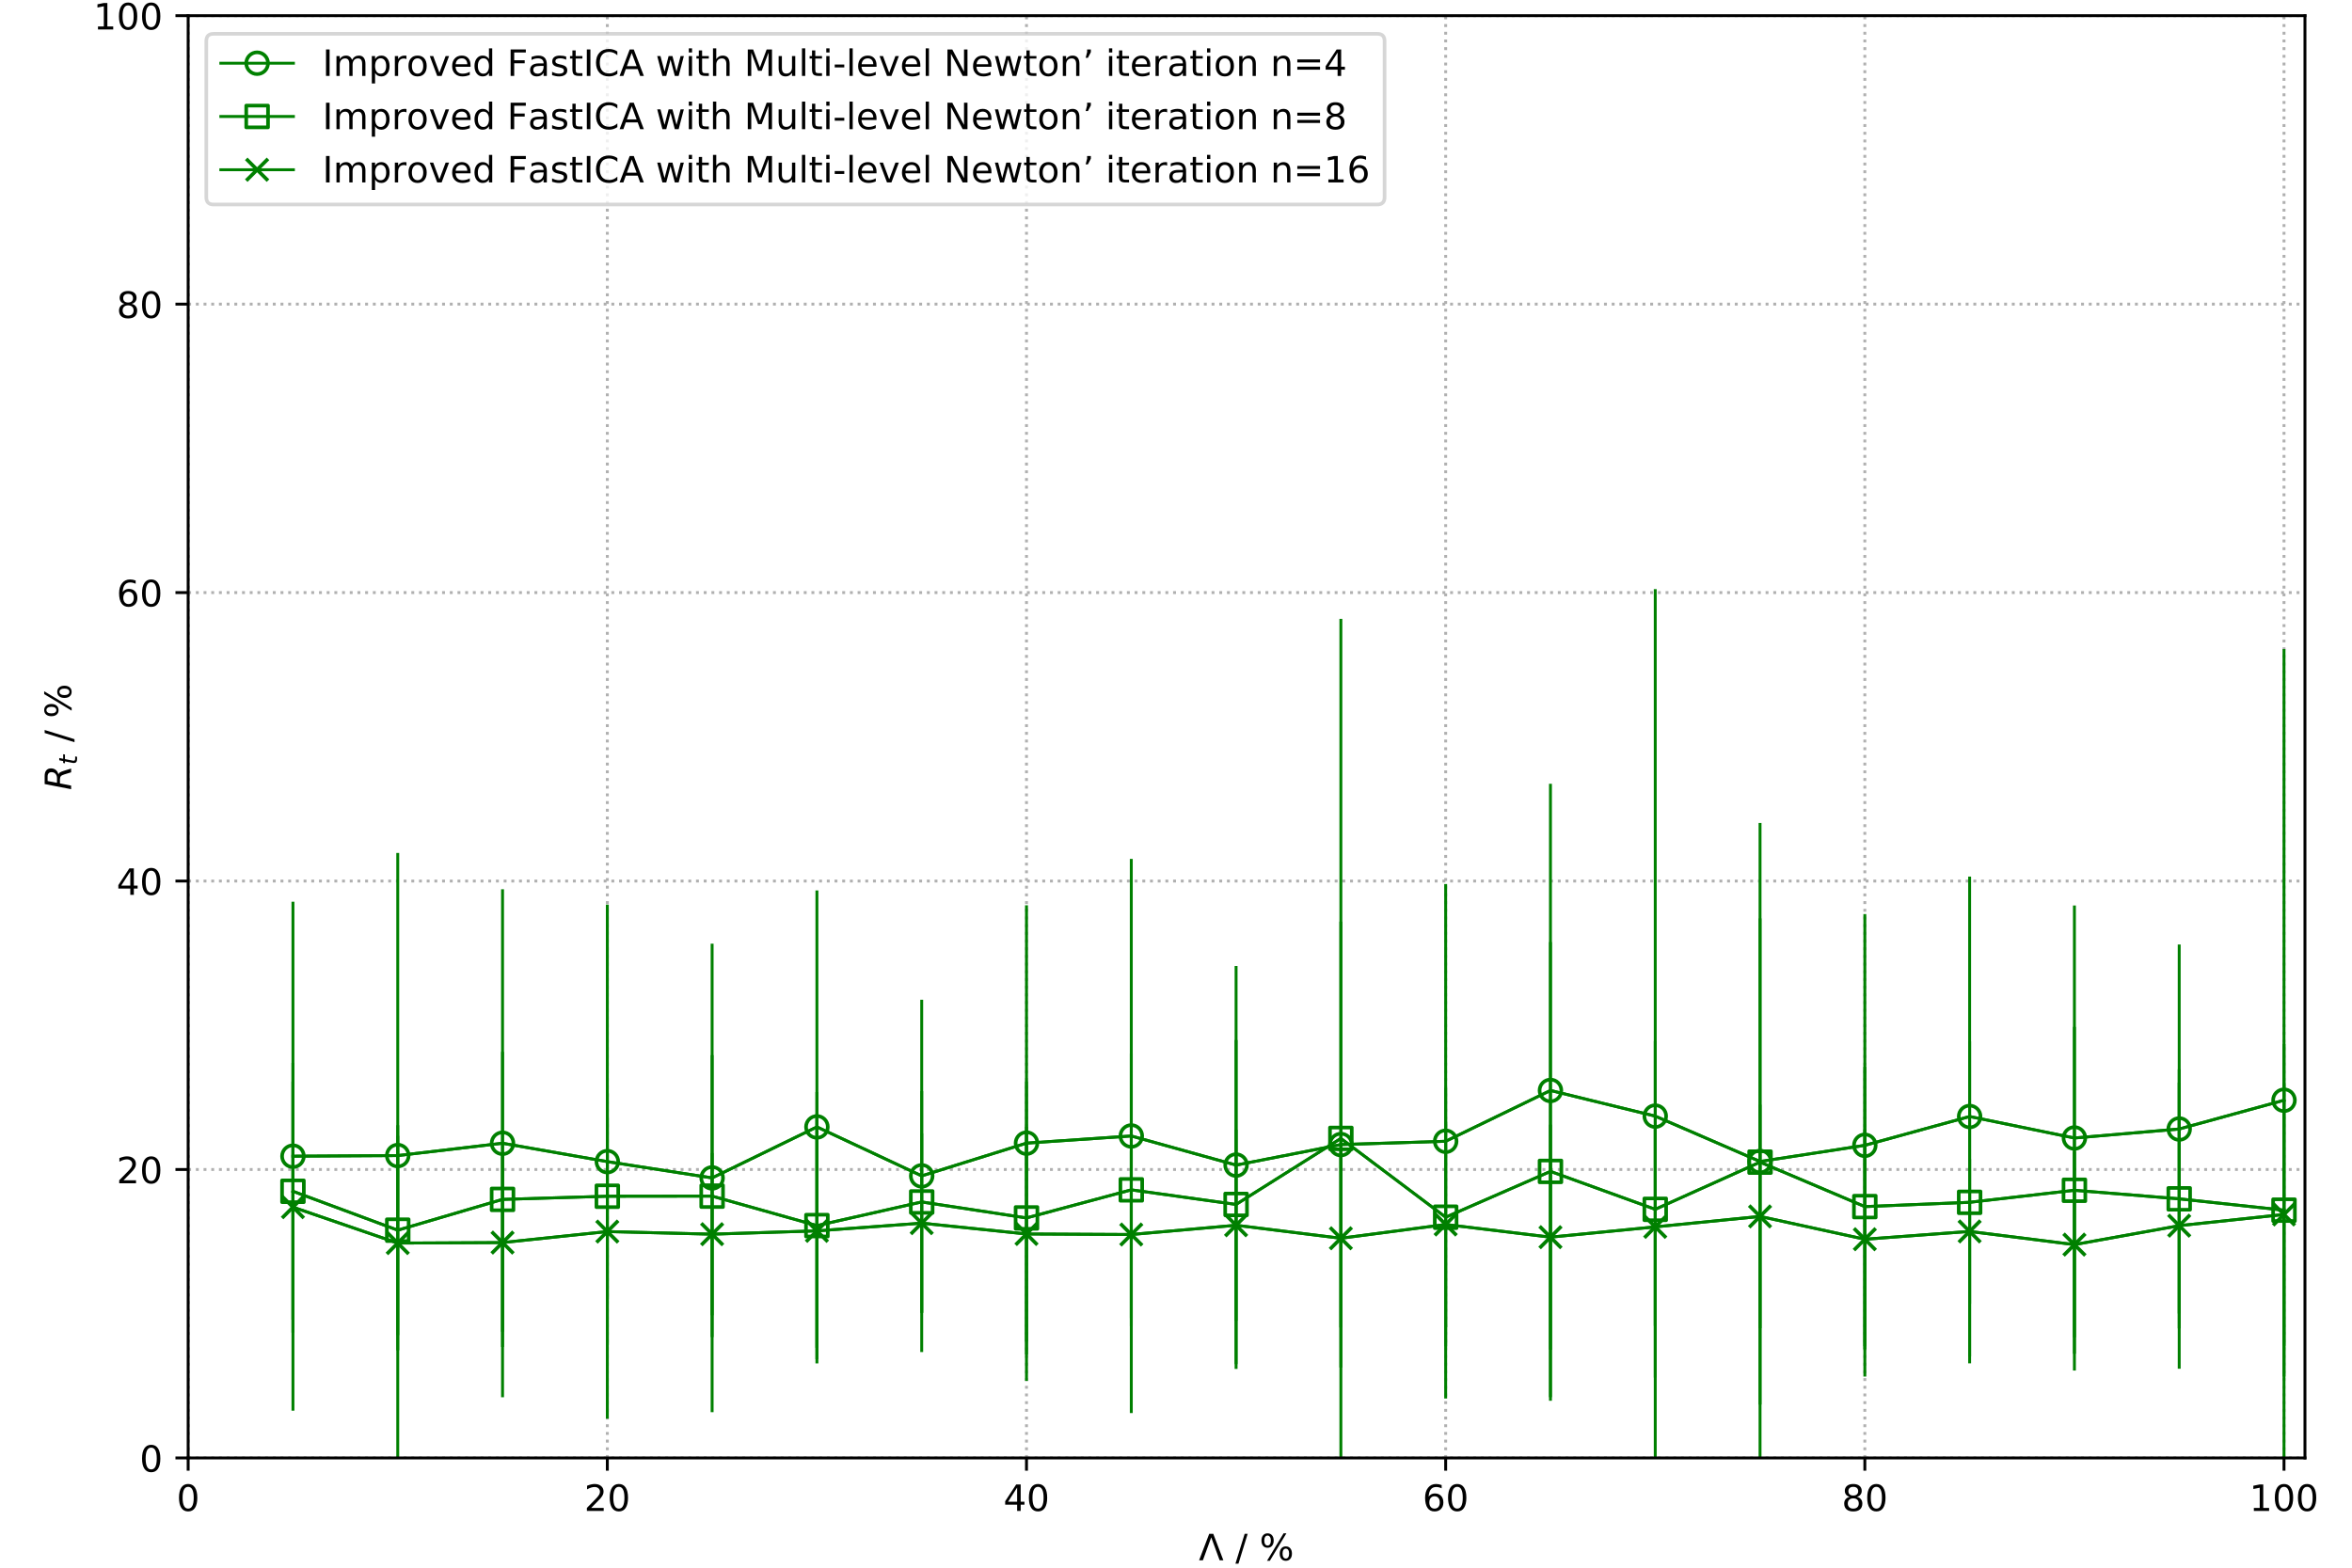 <?xml version="1.0" encoding="utf-8" standalone="no"?>
<!DOCTYPE svg PUBLIC "-//W3C//DTD SVG 1.1//EN"
  "http://www.w3.org/Graphics/SVG/1.1/DTD/svg11.dtd">
<!-- Created with matplotlib (https://matplotlib.org/) -->
<svg height="432pt" version="1.1" viewBox="0 0 648 432" width="648pt" xmlns="http://www.w3.org/2000/svg" xmlns:xlink="http://www.w3.org/1999/xlink">
 <defs>
  <style type="text/css">
*{stroke-linecap:butt;stroke-linejoin:round;white-space:pre;}
  </style>
 </defs>
 <g id="figure_1">
  <g id="patch_1">
   <path d="M 0 432 
L 648 432 
L 648 0 
L 0 0 
z
" style="fill:#ffffff;"/>
  </g>
  <g id="axes_1">
   <g id="patch_2">
    <path d="M 51.84 401.76 
L 635.04 401.76 
L 635.04 4.32 
L 51.84 4.32 
z
" style="fill:#ffffff;"/>
   </g>
   <g id="matplotlib.axis_1">
    <g id="xtick_1">
     <g id="line2d_1">
      <path clip-path="url(#p3ade09f615)" d="M 51.84 401.76 
L 51.84 4.32 
" style="fill:none;stroke:#b0b0b0;stroke-dasharray:0.8,1.32;stroke-dashoffset:0;stroke-width:0.8;"/>
     </g>
     <g id="line2d_2">
      <defs>
       <path d="M 0 0 
L 0 3.5 
" id="mb5f63c0fff" style="stroke:#000000;stroke-width:0.8;"/>
      </defs>
      <g>
       <use style="stroke:#000000;stroke-width:0.8;" x="51.84" xlink:href="#mb5f63c0fff" y="401.76"/>
      </g>
     </g>
     <g id="text_1">
      <!-- 0 -->
      <defs>
       <path d="M 31.781 66.406 
Q 24.172 66.406 20.328 58.906 
Q 16.5 51.422 16.5 36.375 
Q 16.5 21.391 20.328 13.891 
Q 24.172 6.391 31.781 6.391 
Q 39.453 6.391 43.281 13.891 
Q 47.125 21.391 47.125 36.375 
Q 47.125 51.422 43.281 58.906 
Q 39.453 66.406 31.781 66.406 
z
M 31.781 74.219 
Q 44.047 74.219 50.516 64.516 
Q 56.984 54.828 56.984 36.375 
Q 56.984 17.969 50.516 8.266 
Q 44.047 -1.422 31.781 -1.422 
Q 19.531 -1.422 13.062 8.266 
Q 6.594 17.969 6.594 36.375 
Q 6.594 54.828 13.062 64.516 
Q 19.531 74.219 31.781 74.219 
z
" id="DejaVuSans-48"/>
      </defs>
      <g transform="translate(48.659 416.358)scale(0.1 -0.1)">
       <use xlink:href="#DejaVuSans-48"/>
      </g>
     </g>
    </g>
    <g id="xtick_2">
     <g id="line2d_3">
      <path clip-path="url(#p3ade09f615)" d="M 167.325 401.76 
L 167.325 4.32 
" style="fill:none;stroke:#b0b0b0;stroke-dasharray:0.8,1.32;stroke-dashoffset:0;stroke-width:0.8;"/>
     </g>
     <g id="line2d_4">
      <g>
       <use style="stroke:#000000;stroke-width:0.8;" x="167.325" xlink:href="#mb5f63c0fff" y="401.76"/>
      </g>
     </g>
     <g id="text_2">
      <!-- 20 -->
      <defs>
       <path d="M 19.188 8.297 
L 53.609 8.297 
L 53.609 0 
L 7.328 0 
L 7.328 8.297 
Q 12.938 14.109 22.625 23.891 
Q 32.328 33.688 34.812 36.531 
Q 39.547 41.844 41.422 45.531 
Q 43.312 49.219 43.312 52.781 
Q 43.312 58.594 39.234 62.25 
Q 35.156 65.922 28.609 65.922 
Q 23.969 65.922 18.812 64.312 
Q 13.672 62.703 7.812 59.422 
L 7.812 69.391 
Q 13.766 71.781 18.938 73 
Q 24.125 74.219 28.422 74.219 
Q 39.75 74.219 46.484 68.547 
Q 53.219 62.891 53.219 53.422 
Q 53.219 48.922 51.531 44.891 
Q 49.859 40.875 45.406 35.406 
Q 44.188 33.984 37.641 27.219 
Q 31.109 20.453 19.188 8.297 
z
" id="DejaVuSans-50"/>
      </defs>
      <g transform="translate(160.963 416.358)scale(0.1 -0.1)">
       <use xlink:href="#DejaVuSans-50"/>
       <use x="63.623" xlink:href="#DejaVuSans-48"/>
      </g>
     </g>
    </g>
    <g id="xtick_3">
     <g id="line2d_5">
      <path clip-path="url(#p3ade09f615)" d="M 282.81 401.76 
L 282.81 4.32 
" style="fill:none;stroke:#b0b0b0;stroke-dasharray:0.8,1.32;stroke-dashoffset:0;stroke-width:0.8;"/>
     </g>
     <g id="line2d_6">
      <g>
       <use style="stroke:#000000;stroke-width:0.8;" x="282.81" xlink:href="#mb5f63c0fff" y="401.76"/>
      </g>
     </g>
     <g id="text_3">
      <!-- 40 -->
      <defs>
       <path d="M 37.797 64.312 
L 12.891 25.391 
L 37.797 25.391 
z
M 35.203 72.906 
L 47.609 72.906 
L 47.609 25.391 
L 58.016 25.391 
L 58.016 17.188 
L 47.609 17.188 
L 47.609 0 
L 37.797 0 
L 37.797 17.188 
L 4.891 17.188 
L 4.891 26.703 
z
" id="DejaVuSans-52"/>
      </defs>
      <g transform="translate(276.448 416.358)scale(0.1 -0.1)">
       <use xlink:href="#DejaVuSans-52"/>
       <use x="63.623" xlink:href="#DejaVuSans-48"/>
      </g>
     </g>
    </g>
    <g id="xtick_4">
     <g id="line2d_7">
      <path clip-path="url(#p3ade09f615)" d="M 398.295 401.76 
L 398.295 4.32 
" style="fill:none;stroke:#b0b0b0;stroke-dasharray:0.8,1.32;stroke-dashoffset:0;stroke-width:0.8;"/>
     </g>
     <g id="line2d_8">
      <g>
       <use style="stroke:#000000;stroke-width:0.8;" x="398.295" xlink:href="#mb5f63c0fff" y="401.76"/>
      </g>
     </g>
     <g id="text_4">
      <!-- 60 -->
      <defs>
       <path d="M 33.016 40.375 
Q 26.375 40.375 22.484 35.828 
Q 18.609 31.297 18.609 23.391 
Q 18.609 15.531 22.484 10.953 
Q 26.375 6.391 33.016 6.391 
Q 39.656 6.391 43.531 10.953 
Q 47.406 15.531 47.406 23.391 
Q 47.406 31.297 43.531 35.828 
Q 39.656 40.375 33.016 40.375 
z
M 52.594 71.297 
L 52.594 62.312 
Q 48.875 64.062 45.094 64.984 
Q 41.312 65.922 37.594 65.922 
Q 27.828 65.922 22.672 59.328 
Q 17.531 52.734 16.797 39.406 
Q 19.672 43.656 24.016 45.922 
Q 28.375 48.188 33.594 48.188 
Q 44.578 48.188 50.953 41.516 
Q 57.328 34.859 57.328 23.391 
Q 57.328 12.156 50.688 5.359 
Q 44.047 -1.422 33.016 -1.422 
Q 20.359 -1.422 13.672 8.266 
Q 6.984 17.969 6.984 36.375 
Q 6.984 53.656 15.188 63.938 
Q 23.391 74.219 37.203 74.219 
Q 40.922 74.219 44.703 73.484 
Q 48.484 72.75 52.594 71.297 
z
" id="DejaVuSans-54"/>
      </defs>
      <g transform="translate(391.933 416.358)scale(0.1 -0.1)">
       <use xlink:href="#DejaVuSans-54"/>
       <use x="63.623" xlink:href="#DejaVuSans-48"/>
      </g>
     </g>
    </g>
    <g id="xtick_5">
     <g id="line2d_9">
      <path clip-path="url(#p3ade09f615)" d="M 513.781 401.76 
L 513.781 4.32 
" style="fill:none;stroke:#b0b0b0;stroke-dasharray:0.8,1.32;stroke-dashoffset:0;stroke-width:0.8;"/>
     </g>
     <g id="line2d_10">
      <g>
       <use style="stroke:#000000;stroke-width:0.8;" x="513.781" xlink:href="#mb5f63c0fff" y="401.76"/>
      </g>
     </g>
     <g id="text_5">
      <!-- 80 -->
      <defs>
       <path d="M 31.781 34.625 
Q 24.75 34.625 20.719 30.859 
Q 16.703 27.094 16.703 20.516 
Q 16.703 13.922 20.719 10.156 
Q 24.75 6.391 31.781 6.391 
Q 38.812 6.391 42.859 10.172 
Q 46.922 13.969 46.922 20.516 
Q 46.922 27.094 42.891 30.859 
Q 38.875 34.625 31.781 34.625 
z
M 21.922 38.812 
Q 15.578 40.375 12.031 44.719 
Q 8.5 49.078 8.5 55.328 
Q 8.5 64.062 14.719 69.141 
Q 20.953 74.219 31.781 74.219 
Q 42.672 74.219 48.875 69.141 
Q 55.078 64.062 55.078 55.328 
Q 55.078 49.078 51.531 44.719 
Q 48 40.375 41.703 38.812 
Q 48.828 37.156 52.797 32.312 
Q 56.781 27.484 56.781 20.516 
Q 56.781 9.906 50.312 4.234 
Q 43.844 -1.422 31.781 -1.422 
Q 19.734 -1.422 13.25 4.234 
Q 6.781 9.906 6.781 20.516 
Q 6.781 27.484 10.781 32.312 
Q 14.797 37.156 21.922 38.812 
z
M 18.312 54.391 
Q 18.312 48.734 21.844 45.562 
Q 25.391 42.391 31.781 42.391 
Q 38.141 42.391 41.719 45.562 
Q 45.312 48.734 45.312 54.391 
Q 45.312 60.062 41.719 63.234 
Q 38.141 66.406 31.781 66.406 
Q 25.391 66.406 21.844 63.234 
Q 18.312 60.062 18.312 54.391 
z
" id="DejaVuSans-56"/>
      </defs>
      <g transform="translate(507.418 416.358)scale(0.1 -0.1)">
       <use xlink:href="#DejaVuSans-56"/>
       <use x="63.623" xlink:href="#DejaVuSans-48"/>
      </g>
     </g>
    </g>
    <g id="xtick_6">
     <g id="line2d_11">
      <path clip-path="url(#p3ade09f615)" d="M 629.266 401.76 
L 629.266 4.32 
" style="fill:none;stroke:#b0b0b0;stroke-dasharray:0.8,1.32;stroke-dashoffset:0;stroke-width:0.8;"/>
     </g>
     <g id="line2d_12">
      <g>
       <use style="stroke:#000000;stroke-width:0.8;" x="629.266" xlink:href="#mb5f63c0fff" y="401.76"/>
      </g>
     </g>
     <g id="text_6">
      <!-- 100 -->
      <defs>
       <path d="M 12.406 8.297 
L 28.516 8.297 
L 28.516 63.922 
L 10.984 60.406 
L 10.984 69.391 
L 28.422 72.906 
L 38.281 72.906 
L 38.281 8.297 
L 54.391 8.297 
L 54.391 0 
L 12.406 0 
z
" id="DejaVuSans-49"/>
      </defs>
      <g transform="translate(619.722 416.358)scale(0.1 -0.1)">
       <use xlink:href="#DejaVuSans-49"/>
       <use x="63.623" xlink:href="#DejaVuSans-48"/>
       <use x="127.246" xlink:href="#DejaVuSans-48"/>
      </g>
     </g>
    </g>
    <g id="text_7">
     <!-- $\Lambda\ /\ \%$ -->
     <defs>
      <path d="M 11.188 0 
L 0.781 0 
L 28.609 72.906 
L 39.797 72.906 
L 67.578 0 
L 57.328 0 
L 34.188 63.188 
z
" id="DejaVuSans-923"/>
      <path d="M 25.391 72.906 
L 33.688 72.906 
L 8.297 -9.281 
L 0 -9.281 
z
" id="DejaVuSans-47"/>
      <path d="M 72.703 32.078 
Q 68.453 32.078 66.031 28.469 
Q 63.625 24.859 63.625 18.406 
Q 63.625 12.062 66.031 8.422 
Q 68.453 4.781 72.703 4.781 
Q 76.859 4.781 79.266 8.422 
Q 81.688 12.062 81.688 18.406 
Q 81.688 24.812 79.266 28.438 
Q 76.859 32.078 72.703 32.078 
z
M 72.703 38.281 
Q 80.422 38.281 84.953 32.906 
Q 89.5 27.547 89.5 18.406 
Q 89.5 9.281 84.938 3.922 
Q 80.375 -1.422 72.703 -1.422 
Q 64.891 -1.422 60.344 3.922 
Q 55.812 9.281 55.812 18.406 
Q 55.812 27.594 60.375 32.938 
Q 64.938 38.281 72.703 38.281 
z
M 22.312 68.016 
Q 18.109 68.016 15.688 64.375 
Q 13.281 60.75 13.281 54.391 
Q 13.281 47.953 15.672 44.328 
Q 18.062 40.719 22.312 40.719 
Q 26.562 40.719 28.969 44.328 
Q 31.391 47.953 31.391 54.391 
Q 31.391 60.688 28.953 64.344 
Q 26.516 68.016 22.312 68.016 
z
M 66.406 74.219 
L 74.219 74.219 
L 28.609 -1.422 
L 20.797 -1.422 
z
M 22.312 74.219 
Q 30.031 74.219 34.609 68.875 
Q 39.203 63.531 39.203 54.391 
Q 39.203 45.172 34.641 39.844 
Q 30.078 34.516 22.312 34.516 
Q 14.547 34.516 10.031 39.859 
Q 5.516 45.219 5.516 54.391 
Q 5.516 63.484 10.047 68.844 
Q 14.594 74.219 22.312 74.219 
z
" id="DejaVuSans-37"/>
     </defs>
     <g transform="translate(330.29 430.037)scale(0.1 -0.1)">
      <use transform="translate(0 0.781)" xlink:href="#DejaVuSans-923"/>
      <use transform="translate(100.879 0.781)" xlink:href="#DejaVuSans-47"/>
      <use transform="translate(167.04 0.781)" xlink:href="#DejaVuSans-37"/>
     </g>
    </g>
   </g>
   <g id="matplotlib.axis_2">
    <g id="ytick_1">
     <g id="line2d_13">
      <path clip-path="url(#p3ade09f615)" d="M 51.84 401.76 
L 635.04 401.76 
" style="fill:none;stroke:#b0b0b0;stroke-dasharray:0.8,1.32;stroke-dashoffset:0;stroke-width:0.8;"/>
     </g>
     <g id="line2d_14">
      <defs>
       <path d="M 0 0 
L -3.5 0 
" id="m337589eab1" style="stroke:#000000;stroke-width:0.8;"/>
      </defs>
      <g>
       <use style="stroke:#000000;stroke-width:0.8;" x="51.84" xlink:href="#m337589eab1" y="401.76"/>
      </g>
     </g>
     <g id="text_8">
      <!-- 0 -->
      <g transform="translate(38.477 405.559)scale(0.1 -0.1)">
       <use xlink:href="#DejaVuSans-48"/>
      </g>
     </g>
    </g>
    <g id="ytick_2">
     <g id="line2d_15">
      <path clip-path="url(#p3ade09f615)" d="M 51.84 322.272 
L 635.04 322.272 
" style="fill:none;stroke:#b0b0b0;stroke-dasharray:0.8,1.32;stroke-dashoffset:0;stroke-width:0.8;"/>
     </g>
     <g id="line2d_16">
      <g>
       <use style="stroke:#000000;stroke-width:0.8;" x="51.84" xlink:href="#m337589eab1" y="322.272"/>
      </g>
     </g>
     <g id="text_9">
      <!-- 20 -->
      <g transform="translate(32.115 326.071)scale(0.1 -0.1)">
       <use xlink:href="#DejaVuSans-50"/>
       <use x="63.623" xlink:href="#DejaVuSans-48"/>
      </g>
     </g>
    </g>
    <g id="ytick_3">
     <g id="line2d_17">
      <path clip-path="url(#p3ade09f615)" d="M 51.84 242.784 
L 635.04 242.784 
" style="fill:none;stroke:#b0b0b0;stroke-dasharray:0.8,1.32;stroke-dashoffset:0;stroke-width:0.8;"/>
     </g>
     <g id="line2d_18">
      <g>
       <use style="stroke:#000000;stroke-width:0.8;" x="51.84" xlink:href="#m337589eab1" y="242.784"/>
      </g>
     </g>
     <g id="text_10">
      <!-- 40 -->
      <g transform="translate(32.115 246.583)scale(0.1 -0.1)">
       <use xlink:href="#DejaVuSans-52"/>
       <use x="63.623" xlink:href="#DejaVuSans-48"/>
      </g>
     </g>
    </g>
    <g id="ytick_4">
     <g id="line2d_19">
      <path clip-path="url(#p3ade09f615)" d="M 51.84 163.296 
L 635.04 163.296 
" style="fill:none;stroke:#b0b0b0;stroke-dasharray:0.8,1.32;stroke-dashoffset:0;stroke-width:0.8;"/>
     </g>
     <g id="line2d_20">
      <g>
       <use style="stroke:#000000;stroke-width:0.8;" x="51.84" xlink:href="#m337589eab1" y="163.296"/>
      </g>
     </g>
     <g id="text_11">
      <!-- 60 -->
      <g transform="translate(32.115 167.095)scale(0.1 -0.1)">
       <use xlink:href="#DejaVuSans-54"/>
       <use x="63.623" xlink:href="#DejaVuSans-48"/>
      </g>
     </g>
    </g>
    <g id="ytick_5">
     <g id="line2d_21">
      <path clip-path="url(#p3ade09f615)" d="M 51.84 83.808 
L 635.04 83.808 
" style="fill:none;stroke:#b0b0b0;stroke-dasharray:0.8,1.32;stroke-dashoffset:0;stroke-width:0.8;"/>
     </g>
     <g id="line2d_22">
      <g>
       <use style="stroke:#000000;stroke-width:0.8;" x="51.84" xlink:href="#m337589eab1" y="83.808"/>
      </g>
     </g>
     <g id="text_12">
      <!-- 80 -->
      <g transform="translate(32.115 87.607)scale(0.1 -0.1)">
       <use xlink:href="#DejaVuSans-56"/>
       <use x="63.623" xlink:href="#DejaVuSans-48"/>
      </g>
     </g>
    </g>
    <g id="ytick_6">
     <g id="line2d_23">
      <path clip-path="url(#p3ade09f615)" d="M 51.84 4.32 
L 635.04 4.32 
" style="fill:none;stroke:#b0b0b0;stroke-dasharray:0.8,1.32;stroke-dashoffset:0;stroke-width:0.8;"/>
     </g>
     <g id="line2d_24">
      <g>
       <use style="stroke:#000000;stroke-width:0.8;" x="51.84" xlink:href="#m337589eab1" y="4.32"/>
      </g>
     </g>
     <g id="text_13">
      <!-- 100 -->
      <g transform="translate(25.753 8.119)scale(0.1 -0.1)">
       <use xlink:href="#DejaVuSans-49"/>
       <use x="63.623" xlink:href="#DejaVuSans-48"/>
       <use x="127.246" xlink:href="#DejaVuSans-48"/>
      </g>
     </g>
    </g>
    <g id="text_14">
     <!-- $R_t\ /\ \%$ -->
     <defs>
      <path d="M 25.203 64.797 
L 20.219 38.922 
L 32.906 38.922 
Q 40.375 38.922 44.984 43.047 
Q 49.609 47.172 49.609 53.812 
Q 49.609 59.125 46.5 61.953 
Q 43.406 64.797 37.594 64.797 
z
M 43.312 35.016 
Q 46.438 34.281 48.516 31.391 
Q 50.594 28.516 53.328 19.922 
L 59.516 0 
L 49.125 0 
L 43.406 18.703 
Q 41.219 25.922 38.328 28.359 
Q 35.453 30.812 29.5 30.812 
L 18.609 30.812 
L 12.594 0 
L 2.688 0 
L 16.891 72.906 
L 39.109 72.906 
Q 49.219 72.906 54.609 68.328 
Q 60.016 63.766 60.016 55.172 
Q 60.016 47.562 55.422 41.984 
Q 50.828 36.422 43.312 35.016 
z
" id="DejaVuSans-Oblique-82"/>
      <path d="M 42.281 54.688 
L 40.922 47.703 
L 23 47.703 
L 17.188 18.016 
Q 16.891 16.359 16.75 15.234 
Q 16.609 14.109 16.609 13.484 
Q 16.609 10.359 18.484 8.938 
Q 20.359 7.516 24.516 7.516 
L 33.594 7.516 
L 32.078 0 
L 23.484 0 
Q 15.484 0 11.547 3.125 
Q 7.625 6.25 7.625 12.594 
Q 7.625 13.719 7.766 15.062 
Q 7.906 16.406 8.203 18.016 
L 14.016 47.703 
L 6.391 47.703 
L 7.812 54.688 
L 15.281 54.688 
L 18.312 70.219 
L 27.297 70.219 
L 24.312 54.688 
z
" id="DejaVuSans-Oblique-116"/>
     </defs>
     <g transform="translate(19.673 217.74)rotate(-90)scale(0.1 -0.1)">
      <use transform="translate(0 0.781)" xlink:href="#DejaVuSans-Oblique-82"/>
      <use transform="translate(69.482 -15.625)scale(0.7)" xlink:href="#DejaVuSans-Oblique-116"/>
      <use transform="translate(132.133 0.781)" xlink:href="#DejaVuSans-47"/>
      <use transform="translate(198.295 0.781)" xlink:href="#DejaVuSans-37"/>
     </g>
    </g>
   </g>
   <g id="LineCollection_1">
    <path clip-path="url(#p3ade09f615)" d="M 80.711 318.608 
L 80.711 318.608 
" style="fill:none;stroke:#008000;stroke-width:0.8;"/>
    <path clip-path="url(#p3ade09f615)" d="M 109.583 318.433 
L 109.583 318.433 
" style="fill:none;stroke:#008000;stroke-width:0.8;"/>
    <path clip-path="url(#p3ade09f615)" d="M 138.454 315.039 
L 138.454 315.039 
" style="fill:none;stroke:#008000;stroke-width:0.8;"/>
    <path clip-path="url(#p3ade09f615)" d="M 167.325 320.105 
L 167.325 320.105 
" style="fill:none;stroke:#008000;stroke-width:0.8;"/>
    <path clip-path="url(#p3ade09f615)" d="M 196.196 324.591 
L 196.196 324.591 
" style="fill:none;stroke:#008000;stroke-width:0.8;"/>
    <path clip-path="url(#p3ade09f615)" d="M 225.068 310.54 
L 225.068 310.54 
" style="fill:none;stroke:#008000;stroke-width:0.8;"/>
    <path clip-path="url(#p3ade09f615)" d="M 253.939 324.032 
L 253.939 324.032 
" style="fill:none;stroke:#008000;stroke-width:0.8;"/>
    <path clip-path="url(#p3ade09f615)" d="M 282.81 315.009 
L 282.81 315.009 
" style="fill:none;stroke:#008000;stroke-width:0.8;"/>
    <path clip-path="url(#p3ade09f615)" d="M 311.682 313.035 
L 311.682 313.035 
" style="fill:none;stroke:#008000;stroke-width:0.8;"/>
    <path clip-path="url(#p3ade09f615)" d="M 340.553 321.059 
L 340.553 321.059 
" style="fill:none;stroke:#008000;stroke-width:0.8;"/>
    <path clip-path="url(#p3ade09f615)" d="M 369.424 315.405 
L 369.424 315.405 
" style="fill:none;stroke:#008000;stroke-width:0.8;"/>
    <path clip-path="url(#p3ade09f615)" d="M 398.295 314.497 
L 398.295 314.497 
" style="fill:none;stroke:#008000;stroke-width:0.8;"/>
    <path clip-path="url(#p3ade09f615)" d="M 427.167 300.495 
L 427.167 300.495 
" style="fill:none;stroke:#008000;stroke-width:0.8;"/>
    <path clip-path="url(#p3ade09f615)" d="M 456.038 307.567 
L 456.038 307.567 
" style="fill:none;stroke:#008000;stroke-width:0.8;"/>
    <path clip-path="url(#p3ade09f615)" d="M 484.909 320.068 
L 484.909 320.068 
" style="fill:none;stroke:#008000;stroke-width:0.8;"/>
    <path clip-path="url(#p3ade09f615)" d="M 513.781 315.612 
L 513.781 315.612 
" style="fill:none;stroke:#008000;stroke-width:0.8;"/>
    <path clip-path="url(#p3ade09f615)" d="M 542.652 307.67 
L 542.652 307.67 
" style="fill:none;stroke:#008000;stroke-width:0.8;"/>
    <path clip-path="url(#p3ade09f615)" d="M 571.523 313.595 
L 571.523 313.595 
" style="fill:none;stroke:#008000;stroke-width:0.8;"/>
    <path clip-path="url(#p3ade09f615)" d="M 600.394 311.113 
L 600.394 311.113 
" style="fill:none;stroke:#008000;stroke-width:0.8;"/>
    <path clip-path="url(#p3ade09f615)" d="M 629.266 303.187 
L 629.266 303.187 
" style="fill:none;stroke:#008000;stroke-width:0.8;"/>
   </g>
   <g id="LineCollection_2">
    <path clip-path="url(#p3ade09f615)" d="M 80.711 388.734 
L 80.711 248.482 
" style="fill:none;stroke:#008000;stroke-width:0.8;"/>
    <path clip-path="url(#p3ade09f615)" d="M 109.583 401.819 
L 109.583 235.047 
" style="fill:none;stroke:#008000;stroke-width:0.8;"/>
    <path clip-path="url(#p3ade09f615)" d="M 138.454 385.024 
L 138.454 245.053 
" style="fill:none;stroke:#008000;stroke-width:0.8;"/>
    <path clip-path="url(#p3ade09f615)" d="M 167.325 390.93 
L 167.325 249.28 
" style="fill:none;stroke:#008000;stroke-width:0.8;"/>
    <path clip-path="url(#p3ade09f615)" d="M 196.196 389.144 
L 196.196 260.038 
" style="fill:none;stroke:#008000;stroke-width:0.8;"/>
    <path clip-path="url(#p3ade09f615)" d="M 225.068 375.702 
L 225.068 245.378 
" style="fill:none;stroke:#008000;stroke-width:0.8;"/>
    <path clip-path="url(#p3ade09f615)" d="M 253.939 372.575 
L 253.939 275.489 
" style="fill:none;stroke:#008000;stroke-width:0.8;"/>
    <path clip-path="url(#p3ade09f615)" d="M 282.81 380.543 
L 282.81 249.476 
" style="fill:none;stroke:#008000;stroke-width:0.8;"/>
    <path clip-path="url(#p3ade09f615)" d="M 311.682 389.393 
L 311.682 236.676 
" style="fill:none;stroke:#008000;stroke-width:0.8;"/>
    <path clip-path="url(#p3ade09f615)" d="M 340.553 375.914 
L 340.553 266.204 
" style="fill:none;stroke:#008000;stroke-width:0.8;"/>
    <path clip-path="url(#p3ade09f615)" d="M 369.424 376.848 
L 369.424 253.963 
" style="fill:none;stroke:#008000;stroke-width:0.8;"/>
    <path clip-path="url(#p3ade09f615)" d="M 398.295 385.385 
L 398.295 243.61 
" style="fill:none;stroke:#008000;stroke-width:0.8;"/>
    <path clip-path="url(#p3ade09f615)" d="M 427.167 385.008 
L 427.167 215.982 
" style="fill:none;stroke:#008000;stroke-width:0.8;"/>
    <path clip-path="url(#p3ade09f615)" d="M 456.038 433 
L 456.038 162.347 
" style="fill:none;stroke:#008000;stroke-width:0.8;"/>
    <path clip-path="url(#p3ade09f615)" d="M 484.909 387.06 
L 484.909 253.076 
" style="fill:none;stroke:#008000;stroke-width:0.8;"/>
    <path clip-path="url(#p3ade09f615)" d="M 513.781 379.332 
L 513.781 251.893 
" style="fill:none;stroke:#008000;stroke-width:0.8;"/>
    <path clip-path="url(#p3ade09f615)" d="M 542.652 373.778 
L 542.652 241.561 
" style="fill:none;stroke:#008000;stroke-width:0.8;"/>
    <path clip-path="url(#p3ade09f615)" d="M 571.523 377.675 
L 571.523 249.515 
" style="fill:none;stroke:#008000;stroke-width:0.8;"/>
    <path clip-path="url(#p3ade09f615)" d="M 600.394 361.958 
L 600.394 260.269 
" style="fill:none;stroke:#008000;stroke-width:0.8;"/>
    <path clip-path="url(#p3ade09f615)" d="M 629.266 427.509 
L 629.266 178.866 
" style="fill:none;stroke:#008000;stroke-width:0.8;"/>
   </g>
   <g id="LineCollection_3">
    <path clip-path="url(#p3ade09f615)" d="M 80.711 328.274 
L 80.711 328.274 
" style="fill:none;stroke:#008000;stroke-width:0.8;"/>
    <path clip-path="url(#p3ade09f615)" d="M 109.583 338.997 
L 109.583 338.997 
" style="fill:none;stroke:#008000;stroke-width:0.8;"/>
    <path clip-path="url(#p3ade09f615)" d="M 138.454 330.511 
L 138.454 330.511 
" style="fill:none;stroke:#008000;stroke-width:0.8;"/>
    <path clip-path="url(#p3ade09f615)" d="M 167.325 329.646 
L 167.325 329.646 
" style="fill:none;stroke:#008000;stroke-width:0.8;"/>
    <path clip-path="url(#p3ade09f615)" d="M 196.196 329.61 
L 196.196 329.61 
" style="fill:none;stroke:#008000;stroke-width:0.8;"/>
    <path clip-path="url(#p3ade09f615)" d="M 225.068 337.735 
L 225.068 337.735 
" style="fill:none;stroke:#008000;stroke-width:0.8;"/>
    <path clip-path="url(#p3ade09f615)" d="M 253.939 331.217 
L 253.939 331.217 
" style="fill:none;stroke:#008000;stroke-width:0.8;"/>
    <path clip-path="url(#p3ade09f615)" d="M 282.81 335.618 
L 282.81 335.618 
" style="fill:none;stroke:#008000;stroke-width:0.8;"/>
    <path clip-path="url(#p3ade09f615)" d="M 311.682 327.88 
L 311.682 327.88 
" style="fill:none;stroke:#008000;stroke-width:0.8;"/>
    <path clip-path="url(#p3ade09f615)" d="M 340.553 331.899 
L 340.553 331.899 
" style="fill:none;stroke:#008000;stroke-width:0.8;"/>
    <path clip-path="url(#p3ade09f615)" d="M 369.424 313.71 
L 369.424 313.71 
" style="fill:none;stroke:#008000;stroke-width:0.8;"/>
    <path clip-path="url(#p3ade09f615)" d="M 398.295 335.422 
L 398.295 335.422 
" style="fill:none;stroke:#008000;stroke-width:0.8;"/>
    <path clip-path="url(#p3ade09f615)" d="M 427.167 322.797 
L 427.167 322.797 
" style="fill:none;stroke:#008000;stroke-width:0.8;"/>
    <path clip-path="url(#p3ade09f615)" d="M 456.038 333.247 
L 456.038 333.247 
" style="fill:none;stroke:#008000;stroke-width:0.8;"/>
    <path clip-path="url(#p3ade09f615)" d="M 484.909 320.241 
L 484.909 320.241 
" style="fill:none;stroke:#008000;stroke-width:0.8;"/>
    <path clip-path="url(#p3ade09f615)" d="M 513.781 332.5 
L 513.781 332.5 
" style="fill:none;stroke:#008000;stroke-width:0.8;"/>
    <path clip-path="url(#p3ade09f615)" d="M 542.652 331.315 
L 542.652 331.315 
" style="fill:none;stroke:#008000;stroke-width:0.8;"/>
    <path clip-path="url(#p3ade09f615)" d="M 571.523 328.003 
L 571.523 328.003 
" style="fill:none;stroke:#008000;stroke-width:0.8;"/>
    <path clip-path="url(#p3ade09f615)" d="M 600.394 330.358 
L 600.394 330.358 
" style="fill:none;stroke:#008000;stroke-width:0.8;"/>
    <path clip-path="url(#p3ade09f615)" d="M 629.266 333.482 
L 629.266 333.482 
" style="fill:none;stroke:#008000;stroke-width:0.8;"/>
   </g>
   <g id="LineCollection_4">
    <path clip-path="url(#p3ade09f615)" d="M 80.711 363.647 
L 80.711 292.901 
" style="fill:none;stroke:#008000;stroke-width:0.8;"/>
    <path clip-path="url(#p3ade09f615)" d="M 109.583 367.921 
L 109.583 310.073 
" style="fill:none;stroke:#008000;stroke-width:0.8;"/>
    <path clip-path="url(#p3ade09f615)" d="M 138.454 371.165 
L 138.454 289.858 
" style="fill:none;stroke:#008000;stroke-width:0.8;"/>
    <path clip-path="url(#p3ade09f615)" d="M 167.325 358.027 
L 167.325 301.264 
" style="fill:none;stroke:#008000;stroke-width:0.8;"/>
    <path clip-path="url(#p3ade09f615)" d="M 196.196 368.465 
L 196.196 290.755 
" style="fill:none;stroke:#008000;stroke-width:0.8;"/>
    <path clip-path="url(#p3ade09f615)" d="M 225.068 374.536 
L 225.068 300.934 
" style="fill:none;stroke:#008000;stroke-width:0.8;"/>
    <path clip-path="url(#p3ade09f615)" d="M 253.939 361.756 
L 253.939 300.678 
" style="fill:none;stroke:#008000;stroke-width:0.8;"/>
    <path clip-path="url(#p3ade09f615)" d="M 282.81 373.253 
L 282.81 297.982 
" style="fill:none;stroke:#008000;stroke-width:0.8;"/>
    <path clip-path="url(#p3ade09f615)" d="M 311.682 365.414 
L 311.682 290.346 
" style="fill:none;stroke:#008000;stroke-width:0.8;"/>
    <path clip-path="url(#p3ade09f615)" d="M 340.553 377.216 
L 340.553 286.582 
" style="fill:none;stroke:#008000;stroke-width:0.8;"/>
    <path clip-path="url(#p3ade09f615)" d="M 369.424 433 
L 369.424 170.542 
" style="fill:none;stroke:#008000;stroke-width:0.8;"/>
    <path clip-path="url(#p3ade09f615)" d="M 398.295 371.037 
L 398.295 299.808 
" style="fill:none;stroke:#008000;stroke-width:0.8;"/>
    <path clip-path="url(#p3ade09f615)" d="M 427.167 386.001 
L 427.167 259.594 
" style="fill:none;stroke:#008000;stroke-width:0.8;"/>
    <path clip-path="url(#p3ade09f615)" d="M 456.038 379.622 
L 456.038 286.871 
" style="fill:none;stroke:#008000;stroke-width:0.8;"/>
    <path clip-path="url(#p3ade09f615)" d="M 484.909 413.693 
L 484.909 226.789 
" style="fill:none;stroke:#008000;stroke-width:0.8;"/>
    <path clip-path="url(#p3ade09f615)" d="M 513.781 371.027 
L 513.781 293.972 
" style="fill:none;stroke:#008000;stroke-width:0.8;"/>
    <path clip-path="url(#p3ade09f615)" d="M 542.652 375.68 
L 542.652 286.95 
" style="fill:none;stroke:#008000;stroke-width:0.8;"/>
    <path clip-path="url(#p3ade09f615)" d="M 571.523 373.033 
L 571.523 282.973 
" style="fill:none;stroke:#008000;stroke-width:0.8;"/>
    <path clip-path="url(#p3ade09f615)" d="M 600.394 366.052 
L 600.394 294.664 
" style="fill:none;stroke:#008000;stroke-width:0.8;"/>
    <path clip-path="url(#p3ade09f615)" d="M 629.266 379.308 
L 629.266 287.655 
" style="fill:none;stroke:#008000;stroke-width:0.8;"/>
   </g>
   <g id="LineCollection_5">
    <path clip-path="url(#p3ade09f615)" d="M 80.711 332.653 
L 80.711 332.653 
" style="fill:none;stroke:#008000;stroke-width:0.8;"/>
    <path clip-path="url(#p3ade09f615)" d="M 109.583 342.552 
L 109.583 342.552 
" style="fill:none;stroke:#008000;stroke-width:0.8;"/>
    <path clip-path="url(#p3ade09f615)" d="M 138.454 342.41 
L 138.454 342.41 
" style="fill:none;stroke:#008000;stroke-width:0.8;"/>
    <path clip-path="url(#p3ade09f615)" d="M 167.325 339.375 
L 167.325 339.375 
" style="fill:none;stroke:#008000;stroke-width:0.8;"/>
    <path clip-path="url(#p3ade09f615)" d="M 196.196 340.097 
L 196.196 340.097 
" style="fill:none;stroke:#008000;stroke-width:0.8;"/>
    <path clip-path="url(#p3ade09f615)" d="M 225.068 339.186 
L 225.068 339.186 
" style="fill:none;stroke:#008000;stroke-width:0.8;"/>
    <path clip-path="url(#p3ade09f615)" d="M 253.939 337.06 
L 253.939 337.06 
" style="fill:none;stroke:#008000;stroke-width:0.8;"/>
    <path clip-path="url(#p3ade09f615)" d="M 282.81 340.04 
L 282.81 340.04 
" style="fill:none;stroke:#008000;stroke-width:0.8;"/>
    <path clip-path="url(#p3ade09f615)" d="M 311.682 340.188 
L 311.682 340.188 
" style="fill:none;stroke:#008000;stroke-width:0.8;"/>
    <path clip-path="url(#p3ade09f615)" d="M 340.553 337.64 
L 340.553 337.64 
" style="fill:none;stroke:#008000;stroke-width:0.8;"/>
    <path clip-path="url(#p3ade09f615)" d="M 369.424 341.223 
L 369.424 341.223 
" style="fill:none;stroke:#008000;stroke-width:0.8;"/>
    <path clip-path="url(#p3ade09f615)" d="M 398.295 337.426 
L 398.295 337.426 
" style="fill:none;stroke:#008000;stroke-width:0.8;"/>
    <path clip-path="url(#p3ade09f615)" d="M 427.167 340.918 
L 427.167 340.918 
" style="fill:none;stroke:#008000;stroke-width:0.8;"/>
    <path clip-path="url(#p3ade09f615)" d="M 456.038 338.088 
L 456.038 338.088 
" style="fill:none;stroke:#008000;stroke-width:0.8;"/>
    <path clip-path="url(#p3ade09f615)" d="M 484.909 335.2 
L 484.909 335.2 
" style="fill:none;stroke:#008000;stroke-width:0.8;"/>
    <path clip-path="url(#p3ade09f615)" d="M 513.781 341.493 
L 513.781 341.493 
" style="fill:none;stroke:#008000;stroke-width:0.8;"/>
    <path clip-path="url(#p3ade09f615)" d="M 542.652 339.338 
L 542.652 339.338 
" style="fill:none;stroke:#008000;stroke-width:0.8;"/>
    <path clip-path="url(#p3ade09f615)" d="M 571.523 342.97 
L 571.523 342.97 
" style="fill:none;stroke:#008000;stroke-width:0.8;"/>
    <path clip-path="url(#p3ade09f615)" d="M 600.394 337.755 
L 600.394 337.755 
" style="fill:none;stroke:#008000;stroke-width:0.8;"/>
    <path clip-path="url(#p3ade09f615)" d="M 629.266 334.662 
L 629.266 334.662 
" style="fill:none;stroke:#008000;stroke-width:0.8;"/>
   </g>
   <g id="LineCollection_6">
    <path clip-path="url(#p3ade09f615)" d="M 80.711 367.235 
L 80.711 298.07 
" style="fill:none;stroke:#008000;stroke-width:0.8;"/>
    <path clip-path="url(#p3ade09f615)" d="M 109.583 372.11 
L 109.583 312.993 
" style="fill:none;stroke:#008000;stroke-width:0.8;"/>
    <path clip-path="url(#p3ade09f615)" d="M 138.454 366.975 
L 138.454 317.844 
" style="fill:none;stroke:#008000;stroke-width:0.8;"/>
    <path clip-path="url(#p3ade09f615)" d="M 167.325 370.611 
L 167.325 308.14 
" style="fill:none;stroke:#008000;stroke-width:0.8;"/>
    <path clip-path="url(#p3ade09f615)" d="M 196.196 362.443 
L 196.196 317.751 
" style="fill:none;stroke:#008000;stroke-width:0.8;"/>
    <path clip-path="url(#p3ade09f615)" d="M 225.068 371.412 
L 225.068 306.961 
" style="fill:none;stroke:#008000;stroke-width:0.8;"/>
    <path clip-path="url(#p3ade09f615)" d="M 253.939 361.808 
L 253.939 312.312 
" style="fill:none;stroke:#008000;stroke-width:0.8;"/>
    <path clip-path="url(#p3ade09f615)" d="M 282.81 369.563 
L 282.81 310.518 
" style="fill:none;stroke:#008000;stroke-width:0.8;"/>
    <path clip-path="url(#p3ade09f615)" d="M 311.682 363.224 
L 311.682 317.152 
" style="fill:none;stroke:#008000;stroke-width:0.8;"/>
    <path clip-path="url(#p3ade09f615)" d="M 340.553 363.97 
L 340.553 311.31 
" style="fill:none;stroke:#008000;stroke-width:0.8;"/>
    <path clip-path="url(#p3ade09f615)" d="M 369.424 365.824 
L 369.424 316.623 
" style="fill:none;stroke:#008000;stroke-width:0.8;"/>
    <path clip-path="url(#p3ade09f615)" d="M 398.295 365.757 
L 398.295 309.096 
" style="fill:none;stroke:#008000;stroke-width:0.8;"/>
    <path clip-path="url(#p3ade09f615)" d="M 427.167 371.916 
L 427.167 309.919 
" style="fill:none;stroke:#008000;stroke-width:0.8;"/>
    <path clip-path="url(#p3ade09f615)" d="M 456.038 365.342 
L 456.038 310.835 
" style="fill:none;stroke:#008000;stroke-width:0.8;"/>
    <path clip-path="url(#p3ade09f615)" d="M 484.909 366 
L 484.909 304.4 
" style="fill:none;stroke:#008000;stroke-width:0.8;"/>
    <path clip-path="url(#p3ade09f615)" d="M 513.781 371.79 
L 513.781 311.197 
" style="fill:none;stroke:#008000;stroke-width:0.8;"/>
    <path clip-path="url(#p3ade09f615)" d="M 542.652 359.306 
L 542.652 319.371 
" style="fill:none;stroke:#008000;stroke-width:0.8;"/>
    <path clip-path="url(#p3ade09f615)" d="M 571.523 368.516 
L 571.523 317.424 
" style="fill:none;stroke:#008000;stroke-width:0.8;"/>
    <path clip-path="url(#p3ade09f615)" d="M 600.394 377.174 
L 600.394 298.335 
" style="fill:none;stroke:#008000;stroke-width:0.8;"/>
    <path clip-path="url(#p3ade09f615)" d="M 629.266 370.838 
L 629.266 298.486 
" style="fill:none;stroke:#008000;stroke-width:0.8;"/>
   </g>
   <g id="line2d_25">
    <path clip-path="url(#p3ade09f615)" d="M 80.711 318.608 
L 109.583 318.433 
L 138.454 315.039 
L 167.325 320.105 
L 196.196 324.591 
L 225.068 310.54 
L 253.939 324.032 
L 282.81 315.009 
L 311.682 313.035 
L 340.553 321.059 
L 369.424 315.405 
L 398.295 314.497 
L 427.167 300.495 
L 456.038 307.567 
L 484.909 320.068 
L 513.781 315.612 
L 542.652 307.67 
L 571.523 313.595 
L 600.394 311.113 
L 629.266 303.187 
" style="fill:none;stroke:#008000;stroke-linecap:square;stroke-width:0.8;"/>
    <defs>
     <path d="M 0 3 
C 0.796 3 1.559 2.684 2.121 2.121 
C 2.684 1.559 3 0.796 3 0 
C 3 -0.796 2.684 -1.559 2.121 -2.121 
C 1.559 -2.684 0.796 -3 0 -3 
C -0.796 -3 -1.559 -2.684 -2.121 -2.121 
C -2.684 -1.559 -3 -0.796 -3 0 
C -3 0.796 -2.684 1.559 -2.121 2.121 
C -1.559 2.684 -0.796 3 0 3 
z
" id="m6fb2390035" style="stroke:#008000;"/>
    </defs>
    <g clip-path="url(#p3ade09f615)">
     <use style="fill-opacity:0;stroke:#008000;" x="80.711" xlink:href="#m6fb2390035" y="318.608"/>
     <use style="fill-opacity:0;stroke:#008000;" x="109.583" xlink:href="#m6fb2390035" y="318.433"/>
     <use style="fill-opacity:0;stroke:#008000;" x="138.454" xlink:href="#m6fb2390035" y="315.039"/>
     <use style="fill-opacity:0;stroke:#008000;" x="167.325" xlink:href="#m6fb2390035" y="320.105"/>
     <use style="fill-opacity:0;stroke:#008000;" x="196.196" xlink:href="#m6fb2390035" y="324.591"/>
     <use style="fill-opacity:0;stroke:#008000;" x="225.068" xlink:href="#m6fb2390035" y="310.54"/>
     <use style="fill-opacity:0;stroke:#008000;" x="253.939" xlink:href="#m6fb2390035" y="324.032"/>
     <use style="fill-opacity:0;stroke:#008000;" x="282.81" xlink:href="#m6fb2390035" y="315.009"/>
     <use style="fill-opacity:0;stroke:#008000;" x="311.682" xlink:href="#m6fb2390035" y="313.035"/>
     <use style="fill-opacity:0;stroke:#008000;" x="340.553" xlink:href="#m6fb2390035" y="321.059"/>
     <use style="fill-opacity:0;stroke:#008000;" x="369.424" xlink:href="#m6fb2390035" y="315.405"/>
     <use style="fill-opacity:0;stroke:#008000;" x="398.295" xlink:href="#m6fb2390035" y="314.497"/>
     <use style="fill-opacity:0;stroke:#008000;" x="427.167" xlink:href="#m6fb2390035" y="300.495"/>
     <use style="fill-opacity:0;stroke:#008000;" x="456.038" xlink:href="#m6fb2390035" y="307.567"/>
     <use style="fill-opacity:0;stroke:#008000;" x="484.909" xlink:href="#m6fb2390035" y="320.068"/>
     <use style="fill-opacity:0;stroke:#008000;" x="513.781" xlink:href="#m6fb2390035" y="315.612"/>
     <use style="fill-opacity:0;stroke:#008000;" x="542.652" xlink:href="#m6fb2390035" y="307.67"/>
     <use style="fill-opacity:0;stroke:#008000;" x="571.523" xlink:href="#m6fb2390035" y="313.595"/>
     <use style="fill-opacity:0;stroke:#008000;" x="600.394" xlink:href="#m6fb2390035" y="311.113"/>
     <use style="fill-opacity:0;stroke:#008000;" x="629.266" xlink:href="#m6fb2390035" y="303.187"/>
    </g>
   </g>
   <g id="line2d_26">
    <path clip-path="url(#p3ade09f615)" d="M 80.711 328.274 
L 109.583 338.997 
L 138.454 330.511 
L 167.325 329.646 
L 196.196 329.61 
L 225.068 337.735 
L 253.939 331.217 
L 282.81 335.618 
L 311.682 327.88 
L 340.553 331.899 
L 369.424 313.71 
L 398.295 335.422 
L 427.167 322.797 
L 456.038 333.247 
L 484.909 320.241 
L 513.781 332.5 
L 542.652 331.315 
L 571.523 328.003 
L 600.394 330.358 
L 629.266 333.482 
" style="fill:none;stroke:#008000;stroke-linecap:square;stroke-width:0.8;"/>
    <defs>
     <path d="M -3 3 
L 3 3 
L 3 -3 
L -3 -3 
z
" id="m63a429e33f" style="stroke:#008000;stroke-linejoin:miter;"/>
    </defs>
    <g clip-path="url(#p3ade09f615)">
     <use style="fill-opacity:0;stroke:#008000;stroke-linejoin:miter;" x="80.711" xlink:href="#m63a429e33f" y="328.274"/>
     <use style="fill-opacity:0;stroke:#008000;stroke-linejoin:miter;" x="109.583" xlink:href="#m63a429e33f" y="338.997"/>
     <use style="fill-opacity:0;stroke:#008000;stroke-linejoin:miter;" x="138.454" xlink:href="#m63a429e33f" y="330.511"/>
     <use style="fill-opacity:0;stroke:#008000;stroke-linejoin:miter;" x="167.325" xlink:href="#m63a429e33f" y="329.646"/>
     <use style="fill-opacity:0;stroke:#008000;stroke-linejoin:miter;" x="196.196" xlink:href="#m63a429e33f" y="329.61"/>
     <use style="fill-opacity:0;stroke:#008000;stroke-linejoin:miter;" x="225.068" xlink:href="#m63a429e33f" y="337.735"/>
     <use style="fill-opacity:0;stroke:#008000;stroke-linejoin:miter;" x="253.939" xlink:href="#m63a429e33f" y="331.217"/>
     <use style="fill-opacity:0;stroke:#008000;stroke-linejoin:miter;" x="282.81" xlink:href="#m63a429e33f" y="335.618"/>
     <use style="fill-opacity:0;stroke:#008000;stroke-linejoin:miter;" x="311.682" xlink:href="#m63a429e33f" y="327.88"/>
     <use style="fill-opacity:0;stroke:#008000;stroke-linejoin:miter;" x="340.553" xlink:href="#m63a429e33f" y="331.899"/>
     <use style="fill-opacity:0;stroke:#008000;stroke-linejoin:miter;" x="369.424" xlink:href="#m63a429e33f" y="313.71"/>
     <use style="fill-opacity:0;stroke:#008000;stroke-linejoin:miter;" x="398.295" xlink:href="#m63a429e33f" y="335.422"/>
     <use style="fill-opacity:0;stroke:#008000;stroke-linejoin:miter;" x="427.167" xlink:href="#m63a429e33f" y="322.797"/>
     <use style="fill-opacity:0;stroke:#008000;stroke-linejoin:miter;" x="456.038" xlink:href="#m63a429e33f" y="333.247"/>
     <use style="fill-opacity:0;stroke:#008000;stroke-linejoin:miter;" x="484.909" xlink:href="#m63a429e33f" y="320.241"/>
     <use style="fill-opacity:0;stroke:#008000;stroke-linejoin:miter;" x="513.781" xlink:href="#m63a429e33f" y="332.5"/>
     <use style="fill-opacity:0;stroke:#008000;stroke-linejoin:miter;" x="542.652" xlink:href="#m63a429e33f" y="331.315"/>
     <use style="fill-opacity:0;stroke:#008000;stroke-linejoin:miter;" x="571.523" xlink:href="#m63a429e33f" y="328.003"/>
     <use style="fill-opacity:0;stroke:#008000;stroke-linejoin:miter;" x="600.394" xlink:href="#m63a429e33f" y="330.358"/>
     <use style="fill-opacity:0;stroke:#008000;stroke-linejoin:miter;" x="629.266" xlink:href="#m63a429e33f" y="333.482"/>
    </g>
   </g>
   <g id="line2d_27">
    <path clip-path="url(#p3ade09f615)" d="M 80.711 332.653 
L 109.583 342.552 
L 138.454 342.41 
L 167.325 339.375 
L 196.196 340.097 
L 225.068 339.186 
L 253.939 337.06 
L 282.81 340.04 
L 311.682 340.188 
L 340.553 337.64 
L 369.424 341.223 
L 398.295 337.426 
L 427.167 340.918 
L 456.038 338.088 
L 484.909 335.2 
L 513.781 341.493 
L 542.652 339.338 
L 571.523 342.97 
L 600.394 337.755 
L 629.266 334.662 
" style="fill:none;stroke:#008000;stroke-linecap:square;stroke-width:0.8;"/>
    <defs>
     <path d="M -3 3 
L 3 -3 
M -3 -3 
L 3 3 
" id="mcfb65280b3" style="stroke:#008000;"/>
    </defs>
    <g clip-path="url(#p3ade09f615)">
     <use style="fill-opacity:0;stroke:#008000;" x="80.711" xlink:href="#mcfb65280b3" y="332.653"/>
     <use style="fill-opacity:0;stroke:#008000;" x="109.583" xlink:href="#mcfb65280b3" y="342.552"/>
     <use style="fill-opacity:0;stroke:#008000;" x="138.454" xlink:href="#mcfb65280b3" y="342.41"/>
     <use style="fill-opacity:0;stroke:#008000;" x="167.325" xlink:href="#mcfb65280b3" y="339.375"/>
     <use style="fill-opacity:0;stroke:#008000;" x="196.196" xlink:href="#mcfb65280b3" y="340.097"/>
     <use style="fill-opacity:0;stroke:#008000;" x="225.068" xlink:href="#mcfb65280b3" y="339.186"/>
     <use style="fill-opacity:0;stroke:#008000;" x="253.939" xlink:href="#mcfb65280b3" y="337.06"/>
     <use style="fill-opacity:0;stroke:#008000;" x="282.81" xlink:href="#mcfb65280b3" y="340.04"/>
     <use style="fill-opacity:0;stroke:#008000;" x="311.682" xlink:href="#mcfb65280b3" y="340.188"/>
     <use style="fill-opacity:0;stroke:#008000;" x="340.553" xlink:href="#mcfb65280b3" y="337.64"/>
     <use style="fill-opacity:0;stroke:#008000;" x="369.424" xlink:href="#mcfb65280b3" y="341.223"/>
     <use style="fill-opacity:0;stroke:#008000;" x="398.295" xlink:href="#mcfb65280b3" y="337.426"/>
     <use style="fill-opacity:0;stroke:#008000;" x="427.167" xlink:href="#mcfb65280b3" y="340.918"/>
     <use style="fill-opacity:0;stroke:#008000;" x="456.038" xlink:href="#mcfb65280b3" y="338.088"/>
     <use style="fill-opacity:0;stroke:#008000;" x="484.909" xlink:href="#mcfb65280b3" y="335.2"/>
     <use style="fill-opacity:0;stroke:#008000;" x="513.781" xlink:href="#mcfb65280b3" y="341.493"/>
     <use style="fill-opacity:0;stroke:#008000;" x="542.652" xlink:href="#mcfb65280b3" y="339.338"/>
     <use style="fill-opacity:0;stroke:#008000;" x="571.523" xlink:href="#mcfb65280b3" y="342.97"/>
     <use style="fill-opacity:0;stroke:#008000;" x="600.394" xlink:href="#mcfb65280b3" y="337.755"/>
     <use style="fill-opacity:0;stroke:#008000;" x="629.266" xlink:href="#mcfb65280b3" y="334.662"/>
    </g>
   </g>
   <g id="line2d_28">
    <path clip-path="url(#p3ade09f615)" d="M 80.711 318.608 
L 109.583 318.433 
L 138.454 315.039 
L 167.325 320.105 
L 196.196 324.591 
L 225.068 310.54 
L 253.939 324.032 
L 282.81 315.009 
L 311.682 313.035 
L 340.553 321.059 
L 369.424 315.405 
L 398.295 314.497 
L 427.167 300.495 
L 456.038 307.567 
L 484.909 320.068 
L 513.781 315.612 
L 542.652 307.67 
L 571.523 313.595 
L 600.394 311.113 
L 629.266 303.187 
" style="fill:none;stroke:#008000;stroke-linecap:square;stroke-width:0.8;"/>
   </g>
   <g id="line2d_29">
    <path clip-path="url(#p3ade09f615)" d="M 80.711 328.274 
L 109.583 338.997 
L 138.454 330.511 
L 167.325 329.646 
L 196.196 329.61 
L 225.068 337.735 
L 253.939 331.217 
L 282.81 335.618 
L 311.682 327.88 
L 340.553 331.899 
L 369.424 313.71 
L 398.295 335.422 
L 427.167 322.797 
L 456.038 333.247 
L 484.909 320.241 
L 513.781 332.5 
L 542.652 331.315 
L 571.523 328.003 
L 600.394 330.358 
L 629.266 333.482 
" style="fill:none;stroke:#008000;stroke-linecap:square;stroke-width:0.8;"/>
   </g>
   <g id="line2d_30">
    <path clip-path="url(#p3ade09f615)" d="M 80.711 332.653 
L 109.583 342.552 
L 138.454 342.41 
L 167.325 339.375 
L 196.196 340.097 
L 225.068 339.186 
L 253.939 337.06 
L 282.81 340.04 
L 311.682 340.188 
L 340.553 337.64 
L 369.424 341.223 
L 398.295 337.426 
L 427.167 340.918 
L 456.038 338.088 
L 484.909 335.2 
L 513.781 341.493 
L 542.652 339.338 
L 571.523 342.97 
L 600.394 337.755 
L 629.266 334.662 
" style="fill:none;stroke:#008000;stroke-linecap:square;stroke-width:0.8;"/>
   </g>
   <g id="patch_3">
    <path d="M 51.84 401.76 
L 51.84 4.32 
" style="fill:none;stroke:#000000;stroke-linecap:square;stroke-linejoin:miter;stroke-width:0.8;"/>
   </g>
   <g id="patch_4">
    <path d="M 635.04 401.76 
L 635.04 4.32 
" style="fill:none;stroke:#000000;stroke-linecap:square;stroke-linejoin:miter;stroke-width:0.8;"/>
   </g>
   <g id="patch_5">
    <path d="M 51.84 401.76 
L 635.04 401.76 
" style="fill:none;stroke:#000000;stroke-linecap:square;stroke-linejoin:miter;stroke-width:0.8;"/>
   </g>
   <g id="patch_6">
    <path d="M 51.84 4.32 
L 635.04 4.32 
" style="fill:none;stroke:#000000;stroke-linecap:square;stroke-linejoin:miter;stroke-width:0.8;"/>
   </g>
   <g id="legend_1">
    <g id="patch_7">
     <path d="M 58.84 56.354 
L 379.463 56.354 
Q 381.463 56.354 381.463 54.354 
L 381.463 11.32 
Q 381.463 9.32 379.463 9.32 
L 58.84 9.32 
Q 56.84 9.32 56.84 11.32 
L 56.84 54.354 
Q 56.84 56.354 58.84 56.354 
z
" style="fill:#ffffff;opacity:0.8;stroke:#cccccc;stroke-linejoin:miter;"/>
    </g>
    <g id="line2d_31">
     <path d="M 60.84 17.418 
L 80.84 17.418 
" style="fill:none;stroke:#008000;stroke-linecap:square;stroke-width:0.8;"/>
    </g>
    <g id="line2d_32">
     <g>
      <use style="fill-opacity:0;stroke:#008000;" x="70.84" xlink:href="#m6fb2390035" y="17.418"/>
     </g>
    </g>
    <g id="text_15">
     <!-- Improved FastICA with Multi-level Newton’ iteration n=4 -->
     <defs>
      <path d="M 9.812 72.906 
L 19.672 72.906 
L 19.672 0 
L 9.812 0 
z
" id="DejaVuSans-73"/>
      <path d="M 52 44.188 
Q 55.375 50.25 60.062 53.125 
Q 64.75 56 71.094 56 
Q 79.641 56 84.281 50.016 
Q 88.922 44.047 88.922 33.016 
L 88.922 0 
L 79.891 0 
L 79.891 32.719 
Q 79.891 40.578 77.094 44.375 
Q 74.312 48.188 68.609 48.188 
Q 61.625 48.188 57.562 43.547 
Q 53.516 38.922 53.516 30.906 
L 53.516 0 
L 44.484 0 
L 44.484 32.719 
Q 44.484 40.625 41.703 44.406 
Q 38.922 48.188 33.109 48.188 
Q 26.219 48.188 22.156 43.531 
Q 18.109 38.875 18.109 30.906 
L 18.109 0 
L 9.078 0 
L 9.078 54.688 
L 18.109 54.688 
L 18.109 46.188 
Q 21.188 51.219 25.484 53.609 
Q 29.781 56 35.688 56 
Q 41.656 56 45.828 52.969 
Q 50 49.953 52 44.188 
z
" id="DejaVuSans-109"/>
      <path d="M 18.109 8.203 
L 18.109 -20.797 
L 9.078 -20.797 
L 9.078 54.688 
L 18.109 54.688 
L 18.109 46.391 
Q 20.953 51.266 25.266 53.625 
Q 29.594 56 35.594 56 
Q 45.562 56 51.781 48.094 
Q 58.016 40.188 58.016 27.297 
Q 58.016 14.406 51.781 6.484 
Q 45.562 -1.422 35.594 -1.422 
Q 29.594 -1.422 25.266 0.953 
Q 20.953 3.328 18.109 8.203 
z
M 48.688 27.297 
Q 48.688 37.203 44.609 42.844 
Q 40.531 48.484 33.406 48.484 
Q 26.266 48.484 22.188 42.844 
Q 18.109 37.203 18.109 27.297 
Q 18.109 17.391 22.188 11.75 
Q 26.266 6.109 33.406 6.109 
Q 40.531 6.109 44.609 11.75 
Q 48.688 17.391 48.688 27.297 
z
" id="DejaVuSans-112"/>
      <path d="M 41.109 46.297 
Q 39.594 47.172 37.812 47.578 
Q 36.031 48 33.891 48 
Q 26.266 48 22.188 43.047 
Q 18.109 38.094 18.109 28.812 
L 18.109 0 
L 9.078 0 
L 9.078 54.688 
L 18.109 54.688 
L 18.109 46.188 
Q 20.953 51.172 25.484 53.578 
Q 30.031 56 36.531 56 
Q 37.453 56 38.578 55.875 
Q 39.703 55.766 41.062 55.516 
z
" id="DejaVuSans-114"/>
      <path d="M 30.609 48.391 
Q 23.391 48.391 19.188 42.75 
Q 14.984 37.109 14.984 27.297 
Q 14.984 17.484 19.156 11.844 
Q 23.344 6.203 30.609 6.203 
Q 37.797 6.203 41.984 11.859 
Q 46.188 17.531 46.188 27.297 
Q 46.188 37.016 41.984 42.703 
Q 37.797 48.391 30.609 48.391 
z
M 30.609 56 
Q 42.328 56 49.016 48.375 
Q 55.719 40.766 55.719 27.297 
Q 55.719 13.875 49.016 6.219 
Q 42.328 -1.422 30.609 -1.422 
Q 18.844 -1.422 12.172 6.219 
Q 5.516 13.875 5.516 27.297 
Q 5.516 40.766 12.172 48.375 
Q 18.844 56 30.609 56 
z
" id="DejaVuSans-111"/>
      <path d="M 2.984 54.688 
L 12.5 54.688 
L 29.594 8.797 
L 46.688 54.688 
L 56.203 54.688 
L 35.688 0 
L 23.484 0 
z
" id="DejaVuSans-118"/>
      <path d="M 56.203 29.594 
L 56.203 25.203 
L 14.891 25.203 
Q 15.484 15.922 20.484 11.062 
Q 25.484 6.203 34.422 6.203 
Q 39.594 6.203 44.453 7.469 
Q 49.312 8.734 54.109 11.281 
L 54.109 2.781 
Q 49.266 0.734 44.188 -0.344 
Q 39.109 -1.422 33.891 -1.422 
Q 20.797 -1.422 13.156 6.188 
Q 5.516 13.812 5.516 26.812 
Q 5.516 40.234 12.766 48.109 
Q 20.016 56 32.328 56 
Q 43.359 56 49.781 48.891 
Q 56.203 41.797 56.203 29.594 
z
M 47.219 32.234 
Q 47.125 39.594 43.094 43.984 
Q 39.062 48.391 32.422 48.391 
Q 24.906 48.391 20.391 44.141 
Q 15.875 39.891 15.188 32.172 
z
" id="DejaVuSans-101"/>
      <path d="M 45.406 46.391 
L 45.406 75.984 
L 54.391 75.984 
L 54.391 0 
L 45.406 0 
L 45.406 8.203 
Q 42.578 3.328 38.25 0.953 
Q 33.938 -1.422 27.875 -1.422 
Q 17.969 -1.422 11.734 6.484 
Q 5.516 14.406 5.516 27.297 
Q 5.516 40.188 11.734 48.094 
Q 17.969 56 27.875 56 
Q 33.938 56 38.25 53.625 
Q 42.578 51.266 45.406 46.391 
z
M 14.797 27.297 
Q 14.797 17.391 18.875 11.75 
Q 22.953 6.109 30.078 6.109 
Q 37.203 6.109 41.297 11.75 
Q 45.406 17.391 45.406 27.297 
Q 45.406 37.203 41.297 42.844 
Q 37.203 48.484 30.078 48.484 
Q 22.953 48.484 18.875 42.844 
Q 14.797 37.203 14.797 27.297 
z
" id="DejaVuSans-100"/>
      <path id="DejaVuSans-32"/>
      <path d="M 9.812 72.906 
L 51.703 72.906 
L 51.703 64.594 
L 19.672 64.594 
L 19.672 43.109 
L 48.578 43.109 
L 48.578 34.812 
L 19.672 34.812 
L 19.672 0 
L 9.812 0 
z
" id="DejaVuSans-70"/>
      <path d="M 34.281 27.484 
Q 23.391 27.484 19.188 25 
Q 14.984 22.516 14.984 16.5 
Q 14.984 11.719 18.141 8.906 
Q 21.297 6.109 26.703 6.109 
Q 34.188 6.109 38.703 11.406 
Q 43.219 16.703 43.219 25.484 
L 43.219 27.484 
z
M 52.203 31.203 
L 52.203 0 
L 43.219 0 
L 43.219 8.297 
Q 40.141 3.328 35.547 0.953 
Q 30.953 -1.422 24.312 -1.422 
Q 15.922 -1.422 10.953 3.297 
Q 6 8.016 6 15.922 
Q 6 25.141 12.172 29.828 
Q 18.359 34.516 30.609 34.516 
L 43.219 34.516 
L 43.219 35.406 
Q 43.219 41.609 39.141 45 
Q 35.062 48.391 27.688 48.391 
Q 23 48.391 18.547 47.266 
Q 14.109 46.141 10.016 43.891 
L 10.016 52.203 
Q 14.938 54.109 19.578 55.047 
Q 24.219 56 28.609 56 
Q 40.484 56 46.344 49.844 
Q 52.203 43.703 52.203 31.203 
z
" id="DejaVuSans-97"/>
      <path d="M 44.281 53.078 
L 44.281 44.578 
Q 40.484 46.531 36.375 47.5 
Q 32.281 48.484 27.875 48.484 
Q 21.188 48.484 17.844 46.438 
Q 14.5 44.391 14.5 40.281 
Q 14.5 37.156 16.891 35.375 
Q 19.281 33.594 26.516 31.984 
L 29.594 31.297 
Q 39.156 29.25 43.188 25.516 
Q 47.219 21.781 47.219 15.094 
Q 47.219 7.469 41.188 3.016 
Q 35.156 -1.422 24.609 -1.422 
Q 20.219 -1.422 15.453 -0.562 
Q 10.688 0.297 5.422 2 
L 5.422 11.281 
Q 10.406 8.688 15.234 7.391 
Q 20.062 6.109 24.812 6.109 
Q 31.156 6.109 34.562 8.281 
Q 37.984 10.453 37.984 14.406 
Q 37.984 18.062 35.516 20.016 
Q 33.062 21.969 24.703 23.781 
L 21.578 24.516 
Q 13.234 26.266 9.516 29.906 
Q 5.812 33.547 5.812 39.891 
Q 5.812 47.609 11.281 51.797 
Q 16.75 56 26.812 56 
Q 31.781 56 36.172 55.266 
Q 40.578 54.547 44.281 53.078 
z
" id="DejaVuSans-115"/>
      <path d="M 18.312 70.219 
L 18.312 54.688 
L 36.812 54.688 
L 36.812 47.703 
L 18.312 47.703 
L 18.312 18.016 
Q 18.312 11.328 20.141 9.422 
Q 21.969 7.516 27.594 7.516 
L 36.812 7.516 
L 36.812 0 
L 27.594 0 
Q 17.188 0 13.234 3.875 
Q 9.281 7.766 9.281 18.016 
L 9.281 47.703 
L 2.688 47.703 
L 2.688 54.688 
L 9.281 54.688 
L 9.281 70.219 
z
" id="DejaVuSans-116"/>
      <path d="M 64.406 67.281 
L 64.406 56.891 
Q 59.422 61.531 53.781 63.812 
Q 48.141 66.109 41.797 66.109 
Q 29.297 66.109 22.656 58.469 
Q 16.016 50.828 16.016 36.375 
Q 16.016 21.969 22.656 14.328 
Q 29.297 6.688 41.797 6.688 
Q 48.141 6.688 53.781 8.984 
Q 59.422 11.281 64.406 15.922 
L 64.406 5.609 
Q 59.234 2.094 53.438 0.328 
Q 47.656 -1.422 41.219 -1.422 
Q 24.656 -1.422 15.125 8.703 
Q 5.609 18.844 5.609 36.375 
Q 5.609 53.953 15.125 64.078 
Q 24.656 74.219 41.219 74.219 
Q 47.75 74.219 53.531 72.484 
Q 59.328 70.75 64.406 67.281 
z
" id="DejaVuSans-67"/>
      <path d="M 34.188 63.188 
L 20.797 26.906 
L 47.609 26.906 
z
M 28.609 72.906 
L 39.797 72.906 
L 67.578 0 
L 57.328 0 
L 50.688 18.703 
L 17.828 18.703 
L 11.188 0 
L 0.781 0 
z
" id="DejaVuSans-65"/>
      <path d="M 4.203 54.688 
L 13.188 54.688 
L 24.422 12.016 
L 35.594 54.688 
L 46.188 54.688 
L 57.422 12.016 
L 68.609 54.688 
L 77.594 54.688 
L 63.281 0 
L 52.688 0 
L 40.922 44.828 
L 29.109 0 
L 18.5 0 
z
" id="DejaVuSans-119"/>
      <path d="M 9.422 54.688 
L 18.406 54.688 
L 18.406 0 
L 9.422 0 
z
M 9.422 75.984 
L 18.406 75.984 
L 18.406 64.594 
L 9.422 64.594 
z
" id="DejaVuSans-105"/>
      <path d="M 54.891 33.016 
L 54.891 0 
L 45.906 0 
L 45.906 32.719 
Q 45.906 40.484 42.875 44.328 
Q 39.844 48.188 33.797 48.188 
Q 26.516 48.188 22.312 43.547 
Q 18.109 38.922 18.109 30.906 
L 18.109 0 
L 9.078 0 
L 9.078 75.984 
L 18.109 75.984 
L 18.109 46.188 
Q 21.344 51.125 25.703 53.562 
Q 30.078 56 35.797 56 
Q 45.219 56 50.047 50.172 
Q 54.891 44.344 54.891 33.016 
z
" id="DejaVuSans-104"/>
      <path d="M 9.812 72.906 
L 24.516 72.906 
L 43.109 23.297 
L 61.812 72.906 
L 76.516 72.906 
L 76.516 0 
L 66.891 0 
L 66.891 64.016 
L 48.094 14.016 
L 38.188 14.016 
L 19.391 64.016 
L 19.391 0 
L 9.812 0 
z
" id="DejaVuSans-77"/>
      <path d="M 8.5 21.578 
L 8.5 54.688 
L 17.484 54.688 
L 17.484 21.922 
Q 17.484 14.156 20.5 10.266 
Q 23.531 6.391 29.594 6.391 
Q 36.859 6.391 41.078 11.031 
Q 45.312 15.672 45.312 23.688 
L 45.312 54.688 
L 54.297 54.688 
L 54.297 0 
L 45.312 0 
L 45.312 8.406 
Q 42.047 3.422 37.719 1 
Q 33.406 -1.422 27.688 -1.422 
Q 18.266 -1.422 13.375 4.438 
Q 8.5 10.297 8.5 21.578 
z
M 31.109 56 
z
" id="DejaVuSans-117"/>
      <path d="M 9.422 75.984 
L 18.406 75.984 
L 18.406 0 
L 9.422 0 
z
" id="DejaVuSans-108"/>
      <path d="M 4.891 31.391 
L 31.203 31.391 
L 31.203 23.391 
L 4.891 23.391 
z
" id="DejaVuSans-45"/>
      <path d="M 9.812 72.906 
L 23.094 72.906 
L 55.422 11.922 
L 55.422 72.906 
L 64.984 72.906 
L 64.984 0 
L 51.703 0 
L 19.391 60.984 
L 19.391 0 
L 9.812 0 
z
" id="DejaVuSans-78"/>
      <path d="M 54.891 33.016 
L 54.891 0 
L 45.906 0 
L 45.906 32.719 
Q 45.906 40.484 42.875 44.328 
Q 39.844 48.188 33.797 48.188 
Q 26.516 48.188 22.312 43.547 
Q 18.109 38.922 18.109 30.906 
L 18.109 0 
L 9.078 0 
L 9.078 54.688 
L 18.109 54.688 
L 18.109 46.188 
Q 21.344 51.125 25.703 53.562 
Q 30.078 56 35.797 56 
Q 45.219 56 50.047 50.172 
Q 54.891 44.344 54.891 33.016 
z
" id="DejaVuSans-110"/>
      <path d="M 12.703 72.906 
L 23 72.906 
L 23 65.484 
L 14.984 49.906 
L 8.688 49.906 
L 12.703 65.484 
z
" id="DejaVuSans-8217"/>
      <path d="M 10.594 45.406 
L 73.188 45.406 
L 73.188 37.203 
L 10.594 37.203 
z
M 10.594 25.484 
L 73.188 25.484 
L 73.188 17.188 
L 10.594 17.188 
z
" id="DejaVuSans-61"/>
     </defs>
     <g transform="translate(88.84 20.918)scale(0.1 -0.1)">
      <use xlink:href="#DejaVuSans-73"/>
      <use x="29.492" xlink:href="#DejaVuSans-109"/>
      <use x="126.904" xlink:href="#DejaVuSans-112"/>
      <use x="190.381" xlink:href="#DejaVuSans-114"/>
      <use x="231.463" xlink:href="#DejaVuSans-111"/>
      <use x="292.645" xlink:href="#DejaVuSans-118"/>
      <use x="351.824" xlink:href="#DejaVuSans-101"/>
      <use x="413.348" xlink:href="#DejaVuSans-100"/>
      <use x="476.824" xlink:href="#DejaVuSans-32"/>
      <use x="508.611" xlink:href="#DejaVuSans-70"/>
      <use x="565.99" xlink:href="#DejaVuSans-97"/>
      <use x="627.27" xlink:href="#DejaVuSans-115"/>
      <use x="679.369" xlink:href="#DejaVuSans-116"/>
      <use x="718.578" xlink:href="#DejaVuSans-73"/>
      <use x="748.07" xlink:href="#DejaVuSans-67"/>
      <use x="817.895" xlink:href="#DejaVuSans-65"/>
      <use x="886.303" xlink:href="#DejaVuSans-32"/>
      <use x="918.09" xlink:href="#DejaVuSans-119"/>
      <use x="999.877" xlink:href="#DejaVuSans-105"/>
      <use x="1027.66" xlink:href="#DejaVuSans-116"/>
      <use x="1066.869" xlink:href="#DejaVuSans-104"/>
      <use x="1130.248" xlink:href="#DejaVuSans-32"/>
      <use x="1162.035" xlink:href="#DejaVuSans-77"/>
      <use x="1248.314" xlink:href="#DejaVuSans-117"/>
      <use x="1311.693" xlink:href="#DejaVuSans-108"/>
      <use x="1339.477" xlink:href="#DejaVuSans-116"/>
      <use x="1378.686" xlink:href="#DejaVuSans-105"/>
      <use x="1406.469" xlink:href="#DejaVuSans-45"/>
      <use x="1442.553" xlink:href="#DejaVuSans-108"/>
      <use x="1470.336" xlink:href="#DejaVuSans-101"/>
      <use x="1531.859" xlink:href="#DejaVuSans-118"/>
      <use x="1591.039" xlink:href="#DejaVuSans-101"/>
      <use x="1652.562" xlink:href="#DejaVuSans-108"/>
      <use x="1680.346" xlink:href="#DejaVuSans-32"/>
      <use x="1712.133" xlink:href="#DejaVuSans-78"/>
      <use x="1786.938" xlink:href="#DejaVuSans-101"/>
      <use x="1848.461" xlink:href="#DejaVuSans-119"/>
      <use x="1930.248" xlink:href="#DejaVuSans-116"/>
      <use x="1969.457" xlink:href="#DejaVuSans-111"/>
      <use x="2030.639" xlink:href="#DejaVuSans-110"/>
      <use x="2094.018" xlink:href="#DejaVuSans-8217"/>
      <use x="2125.805" xlink:href="#DejaVuSans-32"/>
      <use x="2157.592" xlink:href="#DejaVuSans-105"/>
      <use x="2185.375" xlink:href="#DejaVuSans-116"/>
      <use x="2224.584" xlink:href="#DejaVuSans-101"/>
      <use x="2286.107" xlink:href="#DejaVuSans-114"/>
      <use x="2327.221" xlink:href="#DejaVuSans-97"/>
      <use x="2388.5" xlink:href="#DejaVuSans-116"/>
      <use x="2427.709" xlink:href="#DejaVuSans-105"/>
      <use x="2455.492" xlink:href="#DejaVuSans-111"/>
      <use x="2516.674" xlink:href="#DejaVuSans-110"/>
      <use x="2580.053" xlink:href="#DejaVuSans-32"/>
      <use x="2611.84" xlink:href="#DejaVuSans-110"/>
      <use x="2675.219" xlink:href="#DejaVuSans-61"/>
      <use x="2759.008" xlink:href="#DejaVuSans-52"/>
     </g>
    </g>
    <g id="line2d_33">
     <path d="M 60.84 32.097 
L 80.84 32.097 
" style="fill:none;stroke:#008000;stroke-linecap:square;stroke-width:0.8;"/>
    </g>
    <g id="line2d_34">
     <g>
      <use style="fill-opacity:0;stroke:#008000;stroke-linejoin:miter;" x="70.84" xlink:href="#m63a429e33f" y="32.097"/>
     </g>
    </g>
    <g id="text_16">
     <!-- Improved FastICA with Multi-level Newton’ iteration n=8 -->
     <g transform="translate(88.84 35.597)scale(0.1 -0.1)">
      <use xlink:href="#DejaVuSans-73"/>
      <use x="29.492" xlink:href="#DejaVuSans-109"/>
      <use x="126.904" xlink:href="#DejaVuSans-112"/>
      <use x="190.381" xlink:href="#DejaVuSans-114"/>
      <use x="231.463" xlink:href="#DejaVuSans-111"/>
      <use x="292.645" xlink:href="#DejaVuSans-118"/>
      <use x="351.824" xlink:href="#DejaVuSans-101"/>
      <use x="413.348" xlink:href="#DejaVuSans-100"/>
      <use x="476.824" xlink:href="#DejaVuSans-32"/>
      <use x="508.611" xlink:href="#DejaVuSans-70"/>
      <use x="565.99" xlink:href="#DejaVuSans-97"/>
      <use x="627.27" xlink:href="#DejaVuSans-115"/>
      <use x="679.369" xlink:href="#DejaVuSans-116"/>
      <use x="718.578" xlink:href="#DejaVuSans-73"/>
      <use x="748.07" xlink:href="#DejaVuSans-67"/>
      <use x="817.895" xlink:href="#DejaVuSans-65"/>
      <use x="886.303" xlink:href="#DejaVuSans-32"/>
      <use x="918.09" xlink:href="#DejaVuSans-119"/>
      <use x="999.877" xlink:href="#DejaVuSans-105"/>
      <use x="1027.66" xlink:href="#DejaVuSans-116"/>
      <use x="1066.869" xlink:href="#DejaVuSans-104"/>
      <use x="1130.248" xlink:href="#DejaVuSans-32"/>
      <use x="1162.035" xlink:href="#DejaVuSans-77"/>
      <use x="1248.314" xlink:href="#DejaVuSans-117"/>
      <use x="1311.693" xlink:href="#DejaVuSans-108"/>
      <use x="1339.477" xlink:href="#DejaVuSans-116"/>
      <use x="1378.686" xlink:href="#DejaVuSans-105"/>
      <use x="1406.469" xlink:href="#DejaVuSans-45"/>
      <use x="1442.553" xlink:href="#DejaVuSans-108"/>
      <use x="1470.336" xlink:href="#DejaVuSans-101"/>
      <use x="1531.859" xlink:href="#DejaVuSans-118"/>
      <use x="1591.039" xlink:href="#DejaVuSans-101"/>
      <use x="1652.562" xlink:href="#DejaVuSans-108"/>
      <use x="1680.346" xlink:href="#DejaVuSans-32"/>
      <use x="1712.133" xlink:href="#DejaVuSans-78"/>
      <use x="1786.938" xlink:href="#DejaVuSans-101"/>
      <use x="1848.461" xlink:href="#DejaVuSans-119"/>
      <use x="1930.248" xlink:href="#DejaVuSans-116"/>
      <use x="1969.457" xlink:href="#DejaVuSans-111"/>
      <use x="2030.639" xlink:href="#DejaVuSans-110"/>
      <use x="2094.018" xlink:href="#DejaVuSans-8217"/>
      <use x="2125.805" xlink:href="#DejaVuSans-32"/>
      <use x="2157.592" xlink:href="#DejaVuSans-105"/>
      <use x="2185.375" xlink:href="#DejaVuSans-116"/>
      <use x="2224.584" xlink:href="#DejaVuSans-101"/>
      <use x="2286.107" xlink:href="#DejaVuSans-114"/>
      <use x="2327.221" xlink:href="#DejaVuSans-97"/>
      <use x="2388.5" xlink:href="#DejaVuSans-116"/>
      <use x="2427.709" xlink:href="#DejaVuSans-105"/>
      <use x="2455.492" xlink:href="#DejaVuSans-111"/>
      <use x="2516.674" xlink:href="#DejaVuSans-110"/>
      <use x="2580.053" xlink:href="#DejaVuSans-32"/>
      <use x="2611.84" xlink:href="#DejaVuSans-110"/>
      <use x="2675.219" xlink:href="#DejaVuSans-61"/>
      <use x="2759.008" xlink:href="#DejaVuSans-56"/>
     </g>
    </g>
    <g id="line2d_35">
     <path d="M 60.84 46.775 
L 80.84 46.775 
" style="fill:none;stroke:#008000;stroke-linecap:square;stroke-width:0.8;"/>
    </g>
    <g id="line2d_36">
     <g>
      <use style="fill-opacity:0;stroke:#008000;" x="70.84" xlink:href="#mcfb65280b3" y="46.775"/>
     </g>
    </g>
    <g id="text_17">
     <!-- Improved FastICA with Multi-level Newton’ iteration n=16 -->
     <g transform="translate(88.84 50.275)scale(0.1 -0.1)">
      <use xlink:href="#DejaVuSans-73"/>
      <use x="29.492" xlink:href="#DejaVuSans-109"/>
      <use x="126.904" xlink:href="#DejaVuSans-112"/>
      <use x="190.381" xlink:href="#DejaVuSans-114"/>
      <use x="231.463" xlink:href="#DejaVuSans-111"/>
      <use x="292.645" xlink:href="#DejaVuSans-118"/>
      <use x="351.824" xlink:href="#DejaVuSans-101"/>
      <use x="413.348" xlink:href="#DejaVuSans-100"/>
      <use x="476.824" xlink:href="#DejaVuSans-32"/>
      <use x="508.611" xlink:href="#DejaVuSans-70"/>
      <use x="565.99" xlink:href="#DejaVuSans-97"/>
      <use x="627.27" xlink:href="#DejaVuSans-115"/>
      <use x="679.369" xlink:href="#DejaVuSans-116"/>
      <use x="718.578" xlink:href="#DejaVuSans-73"/>
      <use x="748.07" xlink:href="#DejaVuSans-67"/>
      <use x="817.895" xlink:href="#DejaVuSans-65"/>
      <use x="886.303" xlink:href="#DejaVuSans-32"/>
      <use x="918.09" xlink:href="#DejaVuSans-119"/>
      <use x="999.877" xlink:href="#DejaVuSans-105"/>
      <use x="1027.66" xlink:href="#DejaVuSans-116"/>
      <use x="1066.869" xlink:href="#DejaVuSans-104"/>
      <use x="1130.248" xlink:href="#DejaVuSans-32"/>
      <use x="1162.035" xlink:href="#DejaVuSans-77"/>
      <use x="1248.314" xlink:href="#DejaVuSans-117"/>
      <use x="1311.693" xlink:href="#DejaVuSans-108"/>
      <use x="1339.477" xlink:href="#DejaVuSans-116"/>
      <use x="1378.686" xlink:href="#DejaVuSans-105"/>
      <use x="1406.469" xlink:href="#DejaVuSans-45"/>
      <use x="1442.553" xlink:href="#DejaVuSans-108"/>
      <use x="1470.336" xlink:href="#DejaVuSans-101"/>
      <use x="1531.859" xlink:href="#DejaVuSans-118"/>
      <use x="1591.039" xlink:href="#DejaVuSans-101"/>
      <use x="1652.562" xlink:href="#DejaVuSans-108"/>
      <use x="1680.346" xlink:href="#DejaVuSans-32"/>
      <use x="1712.133" xlink:href="#DejaVuSans-78"/>
      <use x="1786.938" xlink:href="#DejaVuSans-101"/>
      <use x="1848.461" xlink:href="#DejaVuSans-119"/>
      <use x="1930.248" xlink:href="#DejaVuSans-116"/>
      <use x="1969.457" xlink:href="#DejaVuSans-111"/>
      <use x="2030.639" xlink:href="#DejaVuSans-110"/>
      <use x="2094.018" xlink:href="#DejaVuSans-8217"/>
      <use x="2125.805" xlink:href="#DejaVuSans-32"/>
      <use x="2157.592" xlink:href="#DejaVuSans-105"/>
      <use x="2185.375" xlink:href="#DejaVuSans-116"/>
      <use x="2224.584" xlink:href="#DejaVuSans-101"/>
      <use x="2286.107" xlink:href="#DejaVuSans-114"/>
      <use x="2327.221" xlink:href="#DejaVuSans-97"/>
      <use x="2388.5" xlink:href="#DejaVuSans-116"/>
      <use x="2427.709" xlink:href="#DejaVuSans-105"/>
      <use x="2455.492" xlink:href="#DejaVuSans-111"/>
      <use x="2516.674" xlink:href="#DejaVuSans-110"/>
      <use x="2580.053" xlink:href="#DejaVuSans-32"/>
      <use x="2611.84" xlink:href="#DejaVuSans-110"/>
      <use x="2675.219" xlink:href="#DejaVuSans-61"/>
      <use x="2759.008" xlink:href="#DejaVuSans-49"/>
      <use x="2822.631" xlink:href="#DejaVuSans-54"/>
     </g>
    </g>
   </g>
  </g>
 </g>
 <defs>
  <clipPath id="p3ade09f615">
   <rect height="397.44" width="583.2" x="51.84" y="4.32"/>
  </clipPath>
 </defs>
</svg>
